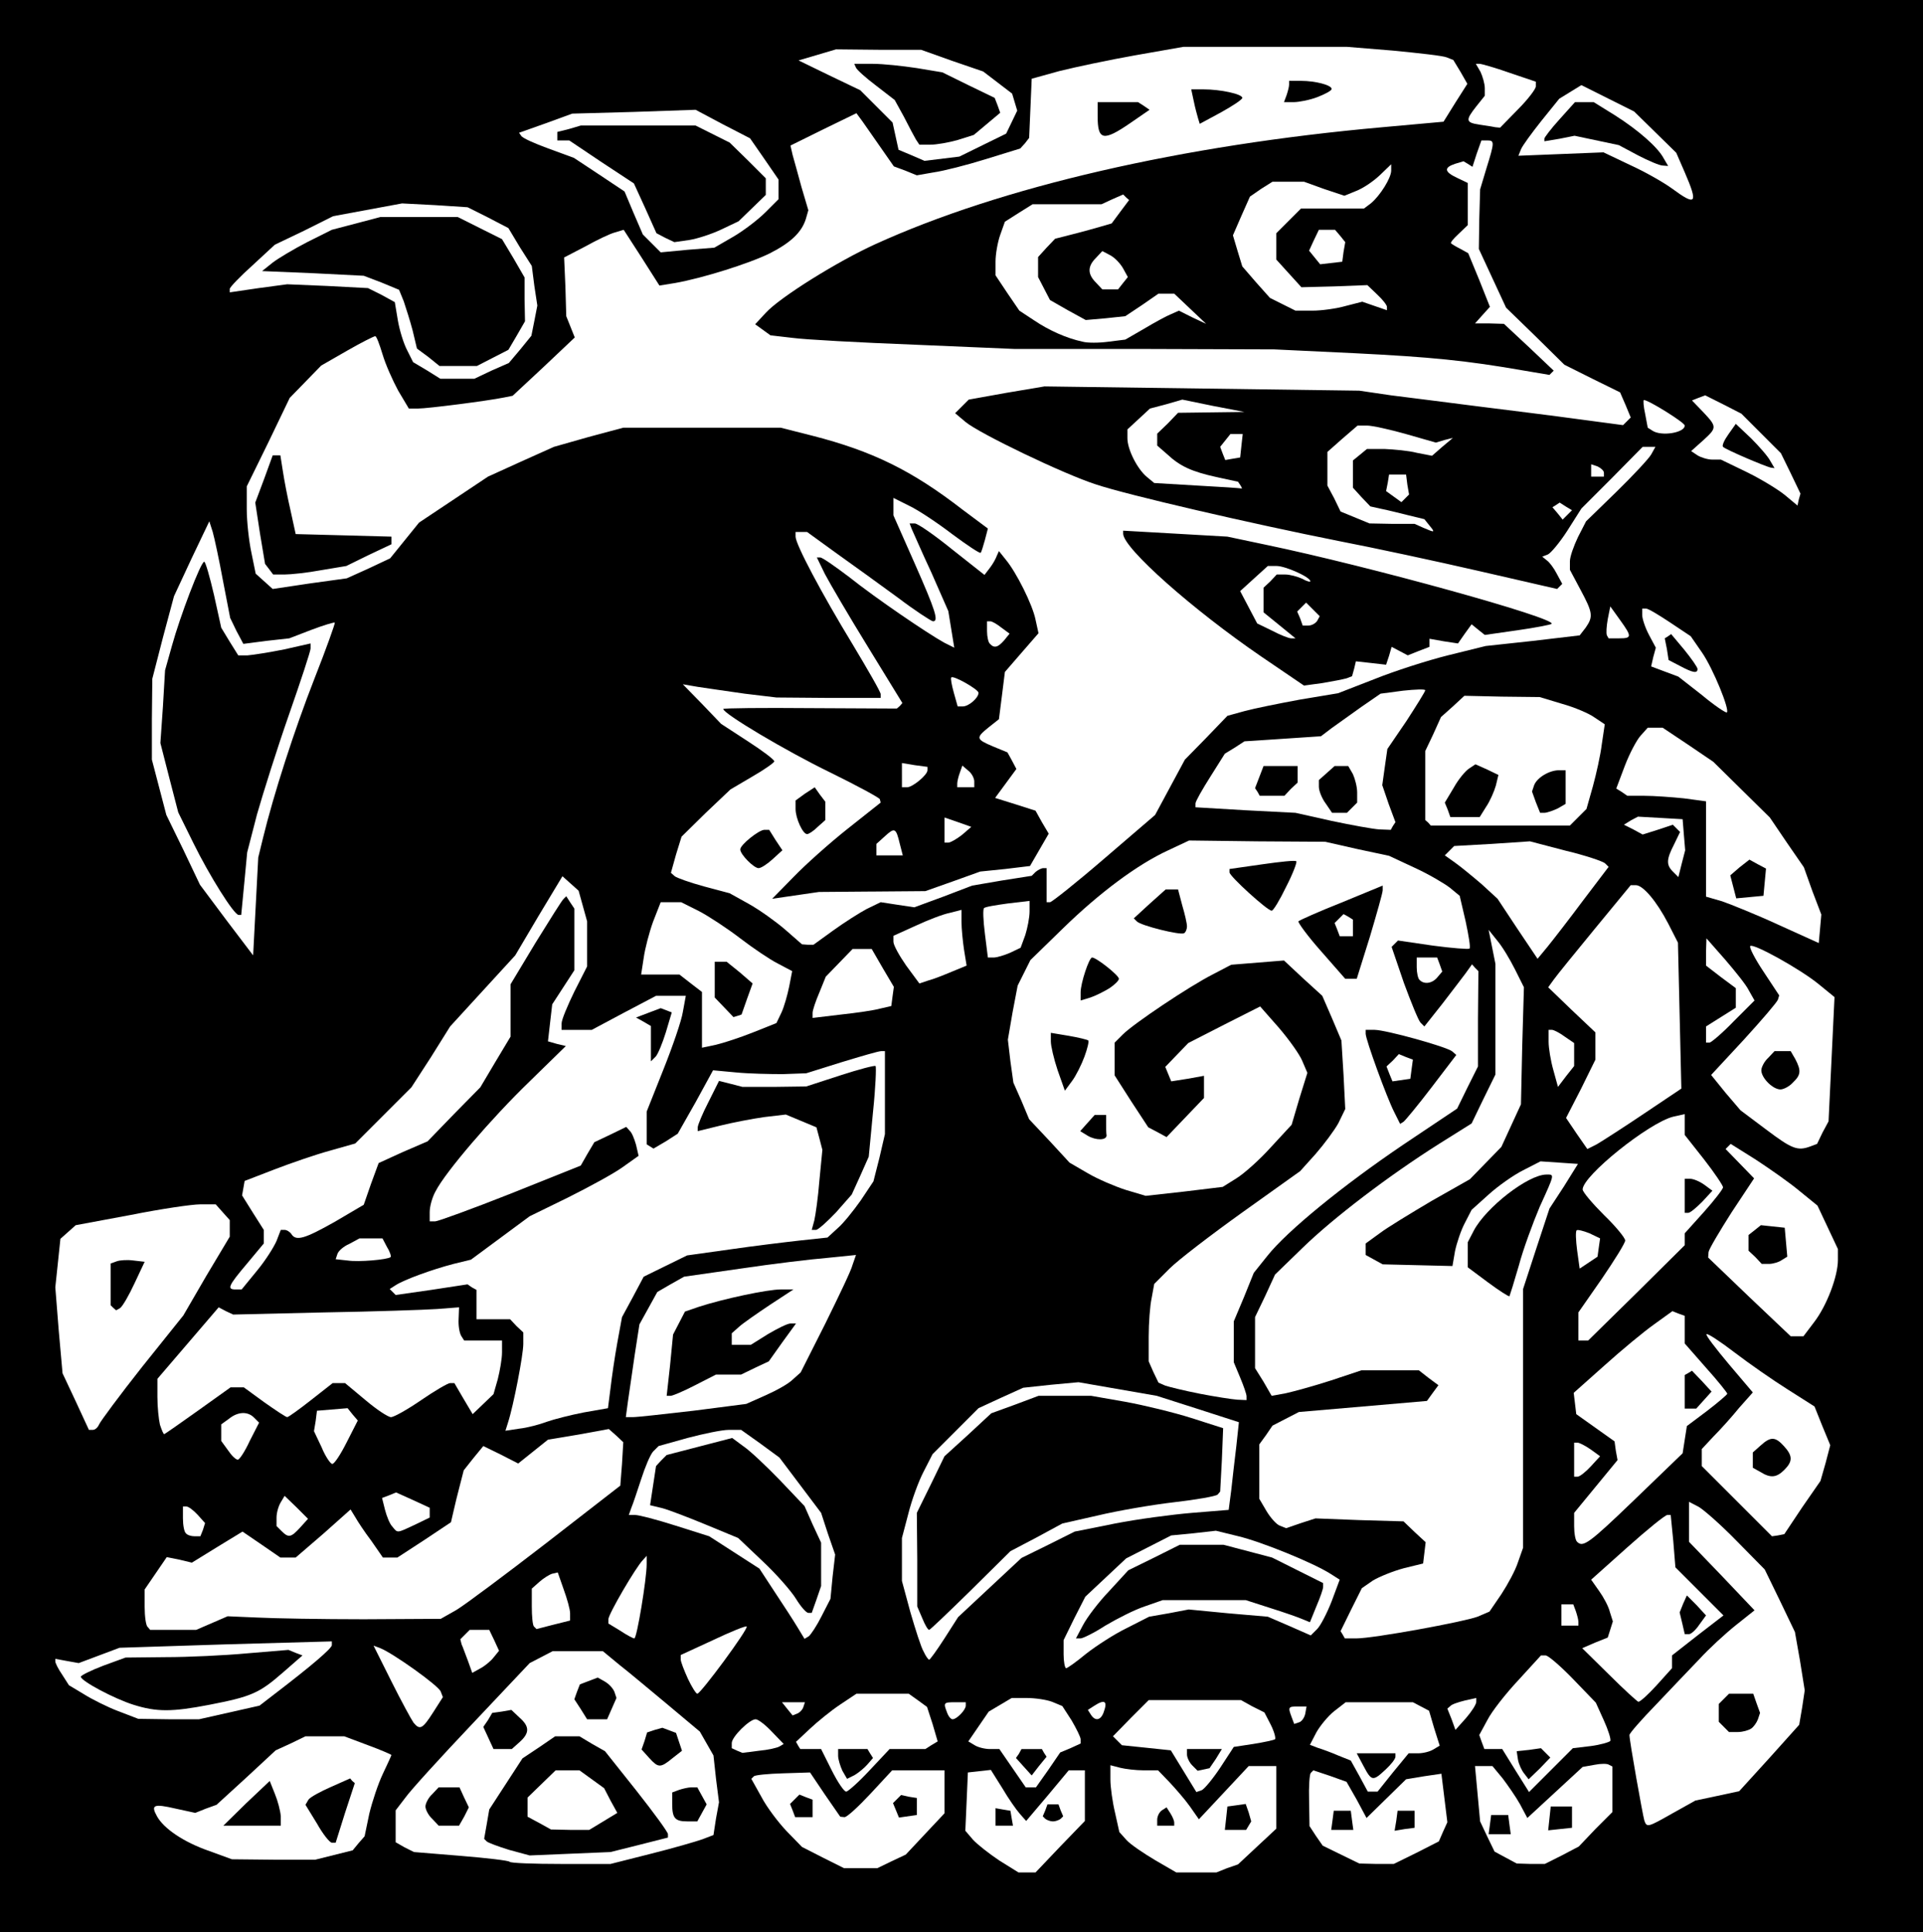 <svg class="img-fluid" id="outputsvg" xmlns="http://www.w3.org/2000/svg" style="transform: matrix(1, 0, 0, 1, 0, 0); transform-origin: 50% 50%; cursor: move; transition: transform 200ms ease-in-out 0s;" width="452" height="454" viewBox="0 0 4520 4540"><rect x="0" y="0" width="4520" height="4540" fill="#808080" stroke="none"/><g id="l2ZVYIas9ofoeeoEIzv7ayM" fill="rgb(0,0,0)" style="transform: none;"><g><path id="ppsqbCvAs" d="M0 2270 l0 -2270 2260 0 2260 0 0 2270 0 2270 -2260 0 -2260 0 0 -2270z m2882 2076 l22 -16 -27 0 -27 0 0 -15 0 -15 -30 0 -30 0 0 9 0 10 -37 3 -38 3 40 23 40 22 32 -4 33 -5 22 -15z m-788 -19 l31 -22 -22 -3 -22 -3 -6 -20 -7 -21 -21 21 -22 20 -60 3 -60 3 55 28 55 28 24 -6 c14 -4 39 -16 55 -28z m347 7 l24 -27 -40 6 c-22 4 -49 7 -60 7 l-20 0 30 20 c38 25 37 25 66 -6z m824 6 l20 -9 -17 0 -18 -1 0 -15 0 -15 -19 0 -19 0 -5 20 -5 19 12 5 c16 7 28 6 51 -4z m355 0 l15 -10 -12 0 -13 0 0 -15 0 -15 -15 0 -15 0 0 18 c0 31 14 39 40 22z m-2908 -30 l-17 -30 -3 20 -3 20 -82 1 -82 1 25 8 25 8 77 1 77 1 -17 -30z m381 13 c-13 -2 -33 -2 -45 0 l-23 4 45 0 45 0 -22 -4z m-593 -23 l0 -10 -22 0 -23 0 15 10 c19 13 30 13 30 0z m2206 -77 l16 -11 -21 -11 c-11 -6 -29 -11 -39 -11 l-20 0 10 42 c5 23 14 49 21 57 l12 14 3 -34 3 -34 15 -12z m-394 21 l4 -35 -8 -5 -8 -5 0 40 c0 51 6 53 12 5z m-933 12 l23 -13 -33 -26 -34 -26 -28 26 -27 27 22 13 c29 16 47 16 77 -1z m2381 -54 l0 -25 -19 17 -19 17 5 20 5 19 14 -11 14 -11 0 -26z m-793 -9 l-6 -5 -10 7 -11 6 13 14 12 13 3 -15 c2 -8 1 -17 -1 -20z m962 22 c16 -8 51 -19 77 -25 l49 -11 33 -32 c17 -17 32 -35 32 -39 l0 -8 -43 0 -43 0 -12 -12 -12 -12 0 -51 0 -51 12 -12 12 -12 58 0 58 0 10 26 c6 14 10 37 10 51 l0 25 14 -11 14 -12 5 -27 5 -27 -9 -53 c-6 -29 -19 -72 -29 -95 l-19 -42 0 17 -1 17 -70 56 -71 56 -24 39 -24 38 -46 39 -47 38 7 50 c7 59 15 95 22 95 2 0 17 -7 32 -15z m-3184 -46 c17 -7 53 -15 80 -18 l50 -6 -52 -19 -53 -18 -27 7 c-16 3 -38 14 -51 23 l-23 18 7 28 6 27 17 -15 c9 -8 30 -20 46 -27z m408 1 l18 -30 -20 0 -20 0 -8 -15 -9 -15 -29 30 -29 30 27 0 28 0 5 15 c9 22 18 19 37 -15z m497 -7 c0 -5 -4 -13 -8 -20 l-8 -12 -12 19 -12 20 20 0 20 0 0 -7z m-145 -126 l16 -13 -20 -18 -21 -19 0 16 c0 9 -5 28 -12 42 l-11 25 -15 0 -14 0 23 19 24 19 6 -29 7 -30 17 -12z m1830 43 l6 -9 -21 -21 -20 -20 -54 0 -53 0 -27 21 -26 21 5 9 6 9 89 0 89 0 6 -10z m-1180 -10 l6 -10 -25 -25 -25 -25 -34 0 -34 0 -46 31 c-26 17 -47 33 -47 35 0 2 45 4 99 4 l100 0 6 -10z m325 -10 l-11 -21 -27 -10 -27 -11 -32 17 -32 18 -5 13 -5 14 75 0 75 0 -11 -20z m458 6 l6 -6 -20 -15 -19 -14 -43 -7 -43 -6 -45 5 -45 5 -19 17 -20 18 7 10 6 10 114 -6 c63 -3 117 -8 121 -11z m775 5 l29 -6 -23 -30 c-12 -16 -36 -45 -53 -62 l-30 -33 -29 28 c-16 15 -42 46 -58 70 l-30 42 83 -1 c46 -1 96 -4 111 -8z m-2390 -55 l-5 -35 6 -26 7 -26 22 -9 22 -9 -23 0 -23 -1 -27 14 c-15 8 -37 25 -50 38 l-22 25 20 18 20 18 0 14 0 13 29 0 30 0 -6 -34z m2577 -138 l19 -39 2 -52 c1 -29 -1 -59 -5 -67 -3 -8 -9 -31 -13 -52 l-8 -36 -48 42 -48 42 10 27 11 28 0 44 0 44 -14 13 -14 13 32 27 31 26 13 -11 c7 -6 22 -28 32 -49z m-457 -109 l28 -12 28 -41 c15 -23 33 -56 39 -75 l12 -34 0 -263 0 -264 -16 0 -16 0 -47 -34 -46 -33 -102 -6 -103 -6 -20 -11 -20 -11 0 -43 0 -44 33 -24 c17 -13 70 -46 117 -72 l85 -48 38 -37 c21 -20 43 -45 49 -56 l11 -20 -30 30 c-16 17 -58 48 -94 69 -95 58 -236 167 -303 233 l-59 58 -23 50 -24 50 0 28 0 28 15 30 16 29 27 -6 c15 -4 50 -15 77 -25 l50 -19 98 0 98 0 24 16 25 16 0 32 0 32 -13 18 -13 18 -150 13 -151 13 -31 16 -31 16 -15 22 -16 22 0 34 0 34 16 26 15 27 154 0 153 0 27 25 26 24 -3 55 -3 55 -45 11 c-58 15 -90 36 -112 73 l-17 29 107 -19 c59 -10 120 -23 135 -29z m-2975 14 l37 -17 100 4 c55 2 168 4 251 4 l151 0 37 -22 c20 -12 115 -82 211 -157 l175 -136 0 -24 0 -24 -10 -6 -10 -6 -45 7 -45 6 -36 29 -37 29 -29 0 -29 0 -20 -11 -21 -11 -14 19 c-13 17 -23 48 -38 114 l-6 26 -63 42 -63 41 -47 0 -47 0 -28 -39 -28 -38 -44 38 -45 39 -48 0 -49 0 -29 -21 -29 -20 -43 25 -44 26 -36 0 -35 0 -22 35 -22 36 6 14 5 15 26 0 26 0 37 -17z m3752 -287 c0 -1 -25 -1 -55 -1 l-54 0 31 32 31 32 24 -31 c12 -18 23 -32 23 -32z m-289 -206 c1 -101 -1 -143 -7 -149 -4 -4 -65 44 -138 111 l-49 44 44 30 44 30 3 53 3 53 -18 21 c-10 12 12 -6 49 -38 l67 -60 2 -95z m176 78 l16 -18 42 0 42 0 16 18 15 17 4 35 4 35 8 -28 8 -27 -13 -31 -12 -31 -41 -30 -40 -29 -7 18 c-4 10 -30 43 -58 73 l-50 55 22 23 22 24 3 -44 3 -43 16 -17z m-3550 -138 l44 0 36 25 36 24 41 -29 40 -30 44 0 44 0 35 30 c18 17 38 30 44 30 6 0 30 -13 54 -30 l44 -30 41 0 41 0 5 15 c4 8 10 15 15 15 l8 0 9 -32 8 -33 -45 -5 -45 -5 -10 -32 -9 -33 -116 0 c-64 0 -179 3 -256 7 l-140 7 -62 72 -63 73 0 20 0 20 57 -39 56 -40 44 0z m785 60 l57 -11 6 -47 c3 -26 10 -74 16 -107 l11 -60 26 -48 25 -47 51 -25 51 -25 115 -15 c63 -9 129 -18 146 -21 l31 -4 12 -70 c6 -38 11 -78 11 -89 l0 -21 -20 -20 -20 -20 -37 0 c-21 0 -72 7 -113 16 l-75 16 -36 19 c-20 11 -44 19 -52 19 l-15 0 -4 9 c-6 18 -73 61 -163 105 l-90 44 -67 48 -67 49 4 13 c3 8 5 27 5 43 l0 29 39 0 40 0 17 17 17 17 -6 86 c-3 47 -9 93 -13 103 l-7 18 24 -5 c13 -3 50 -10 81 -16z m198 -47 c0 -27 3 -66 7 -88 l6 -40 -8 7 c-8 7 -34 121 -35 151 l0 17 15 0 15 0 0 -47z m-1227 -71 l86 -109 52 -87 52 -87 -15 -15 -14 -14 -134 24 -133 25 -20 20 -20 20 1 110 2 110 21 55 c11 31 24 56 28 56 4 0 46 -49 94 -108z m2559 -5 l-3 -83 21 -56 21 -56 33 -44 34 -44 83 -70 c46 -39 109 -88 139 -110 l55 -39 -32 -80 -33 -80 0 68 0 68 -16 30 c-8 17 -32 48 -52 71 l-36 40 -136 97 c-74 53 -151 112 -171 132 l-36 36 -6 33 c-10 48 -8 86 4 114 l12 25 26 10 c14 6 40 12 56 14 17 2 32 5 35 6 3 0 4 -36 2 -82z m-922 -169 l0 -8 -33 0 -33 0 4 40 4 40 -13 1 -14 0 20 8 20 8 22 -41 c12 -22 22 -44 23 -48z m2295 66 c9 -14 22 -43 30 -64 l13 -38 -22 -49 -23 -49 -44 -36 -43 -36 -16 26 -17 27 51 5 51 5 3 64 3 64 -13 8 -13 9 -40 0 -39 0 44 45 c24 25 47 45 51 45 4 0 14 -12 24 -26z m-315 -246 l0 -78 15 0 14 0 -17 -32 c-9 -18 -18 -35 -19 -36 -3 -7 -87 55 -121 89 l-33 32 41 42 40 41 0 40 0 40 -16 24 -17 25 57 -55 56 -54 0 -78z m-3155 12 l53 -30 6 -24 c3 -13 9 -31 12 -40 l6 -15 -73 21 c-86 24 -159 54 -159 65 0 5 7 19 16 31 l15 22 36 0 36 0 52 -30z m560 -123 c1 -1 8 -14 17 -28 l17 -26 34 -17 35 -16 24 0 23 0 11 -44 10 -45 -5 -48 -6 -48 -25 2 c-14 2 -44 5 -67 9 l-43 6 0 18 0 18 -86 83 c-73 71 -183 196 -207 235 l-7 12 137 -54 c75 -30 137 -55 138 -57z m1539 34 l35 -22 49 -54 49 -53 13 -46 13 -46 -16 -22 c-9 -13 -27 -36 -41 -53 l-25 -30 -66 35 c-37 19 -69 38 -72 42 l-4 8 25 0 26 0 0 55 0 55 -43 45 -44 45 -37 0 -38 0 -28 -29 -29 -28 -3 31 -3 31 -35 6 -35 5 55 28 55 27 82 -4 82 -5 35 -21z m-1841 -149 l66 -67 35 -59 36 -60 0 -25 0 -25 -31 30 c-17 16 -55 65 -84 109 -29 44 -74 103 -99 132 l-47 52 28 -10 29 -10 67 -67z m1495 16 l15 -18 34 0 34 0 -11 -19 c-5 -11 -10 -32 -10 -48 l-1 -28 -23 45 -22 45 -36 3 -36 3 -16 -47 -16 -48 0 -48 0 -48 48 0 c26 0 62 4 80 9 l32 10 0 -9 c0 -10 160 -120 220 -150 l45 -24 88 -4 88 -5 -10 -10 c-6 -6 -11 -19 -11 -29 l0 -18 -34 0 -33 0 -47 -41 -46 -41 0 -38 0 -39 23 -4 c12 -2 2 -2 -22 0 l-44 5 -51 23 -51 23 42 1 42 1 11 41 11 40 -3 42 -3 42 -45 -1 c-25 0 -64 -6 -87 -13 l-43 -12 0 -36 0 -36 18 -21 17 -20 -25 20 c-68 51 -146 124 -181 168 l-39 48 -11 42 -11 41 0 50 0 50 20 45 c10 25 32 61 48 79 l29 35 4 -20 c1 -10 10 -27 19 -36z m1725 25 l14 -28 7 -117 6 -116 -33 -28 -32 -27 -3 34 -3 34 -27 28 -26 27 42 0 41 0 11 19 10 20 0 40 0 40 -17 16 -16 17 -48 -4 c-26 -1 -47 -2 -46 -1 17 16 94 73 99 73 4 0 14 -12 21 -27z m-335 -247 l-4 -141 -30 -55 -29 -55 -8 2 c-4 2 -40 42 -80 89 l-72 87 43 42 42 42 0 62 0 62 -25 49 -25 49 6 15 6 15 90 -60 90 -61 -4 -142z m194 148 l-4 -36 -16 16 -16 15 19 21 c10 11 19 20 20 20 0 0 -1 -16 -3 -36z m-664 -144 l2 -35 -25 30 c-14 17 -25 34 -25 38 l0 8 23 -3 22 -3 3 -35z m-182 -65 l-21 -64 -14 34 -14 35 -34 0 -35 0 7 18 c4 9 9 24 12 32 l4 15 58 -3 58 -4 -21 -63z m-1451 3 l7 -28 -11 0 -11 0 0 19 c0 11 -3 28 -6 38 l-7 18 11 -10 c6 -5 14 -22 17 -37z m243 8 c2 -3 -4 -18 -14 -35 l-18 -31 -24 23 c-13 12 -28 31 -34 41 l-10 19 48 -7 c26 -3 49 -8 52 -10z m-408 -86 l0 -20 26 0 27 0 -24 -19 c-24 -18 -83 -51 -93 -51 -7 0 -36 69 -36 86 l0 13 43 4 c23 2 45 4 50 5 l7 2 0 -20z m558 4 l22 -6 0 -29 0 -29 -10 0 c-6 0 -24 7 -41 15 l-29 16 10 19 c12 22 14 23 48 14z m166 -70 c9 -22 8 -24 -9 -24 l-15 0 0 20 0 20 9 0 c5 0 12 -7 15 -16z m1036 -14 l0 -21 -24 -24 c-13 -13 -42 -33 -65 -44 l-41 -21 0 37 c0 21 -3 48 -6 60 l-6 22 43 4 c24 2 56 4 72 5 l27 2 0 -20z m265 -60 l45 -59 -9 -5 c-5 -3 -37 -12 -72 -21 l-64 -15 -42 0 -43 0 0 6 c0 3 20 29 45 56 25 28 53 63 62 79 l17 28 8 -5 c4 -3 28 -31 53 -64z m-1738 40 l26 -20 -14 0 c-8 0 -31 3 -52 6 l-37 7 17 13 c24 18 31 17 60 -6z m2288 -40 c-8 -23 -21 -51 -30 -63 l-15 -21 0 51 0 52 18 10 c9 6 22 11 29 11 l12 0 -14 -40z m-1025 -50 l45 -18 -60 -12 c-33 -6 -70 -14 -82 -17 l-23 -5 0 26 0 27 -15 29 -15 30 52 -21 c29 -12 73 -29 98 -39z m-1473 -8 l-17 -19 0 -37 0 -38 23 -19 22 -18 43 -1 42 0 0 -34 0 -35 21 -14 20 -15 -13 -4 -13 -5 -10 9 c-5 4 -44 32 -85 61 l-74 52 -33 43 c-18 24 -33 47 -33 51 l0 7 58 16 c31 8 59 16 61 17 2 0 -3 -7 -12 -17z m885 -106 l78 -67 31 -60 32 -60 40 -45 39 -45 27 -13 c14 -8 52 -19 83 -26 l57 -13 -83 -57 c-104 -71 -246 -190 -280 -235 l-26 -34 0 -35 0 -36 58 -1 57 -1 -88 -23 c-128 -34 -312 -113 -389 -167 l-28 -19 0 -38 0 -39 14 -12 15 -12 88 -15 88 -15 400 5 400 5 80 11 c44 6 121 16 170 22 50 5 137 17 194 25 57 8 106 13 108 10 3 -3 -12 -13 -33 -22 l-39 -17 -70 -8 c-38 -4 -106 -12 -150 -19 -44 -6 -118 -15 -165 -21 l-85 -9 -595 -10 -595 -10 -128 -10 -128 -10 -19 -10 -20 -11 0 -38 0 -39 33 -29 c19 -16 68 -51 109 -76 l75 -47 90 -39 c108 -47 331 -120 467 -152 l99 -24 -34 -5 -34 -5 -3 -67 -3 -68 75 0 c41 0 81 3 90 6 l16 6 0 34 0 34 -40 26 c-22 15 -39 28 -38 29 2 2 32 -3 68 -10 l65 -12 -3 -12 c-1 -7 -5 -39 -9 -72 l-6 -59 60 0 c33 0 75 3 92 6 l31 7 0 36 0 37 -37 22 -38 22 25 -5 c44 -8 171 -23 318 -36 l144 -13 19 -27 19 -27 -6 -15 c-8 -23 -28 -27 -149 -38 l-110 -9 -162 0 -161 0 -114 20 c-62 11 -142 28 -178 37 l-65 18 -3 70 -3 69 -10 13 -11 12 -86 27 -87 27 -65 4 -65 5 -27 -11 -27 -10 -30 -41 c-16 -23 -32 -47 -34 -53 l-4 -12 -47 23 -48 23 9 42 c4 23 8 67 8 98 l0 57 -20 22 c-26 29 -94 63 -179 89 l-68 21 -68 6 -68 7 -37 -57 c-21 -31 -40 -56 -42 -56 -2 0 -22 9 -43 20 l-40 20 0 35 c0 19 5 54 12 78 l11 43 -6 25 -7 26 -71 63 -72 64 -56 8 c-31 4 -97 10 -147 14 l-92 7 -25 -44 c-14 -24 -29 -56 -32 -71 l-7 -28 -9 0 c-16 0 -61 31 -102 69 l-39 36 -18 35 -18 36 8 39 c5 22 15 67 22 100 l13 60 96 3 97 3 73 -56 74 -56 100 -49 100 -49 85 -23 85 -23 215 0 215 0 75 19 c140 36 233 82 353 173 l57 44 0 30 0 29 16 0 17 0 14 18 c7 9 25 39 39 66 l26 50 5 56 6 57 -39 42 -38 42 -11 61 -11 61 24 24 24 25 -5 44 -5 44 15 0 14 0 24 25 25 24 0 72 0 72 23 -19 c12 -11 57 -50 99 -88z m1512 46 l35 4 -7 -11 c-14 -24 -96 -115 -104 -115 l-8 0 0 75 0 75 25 -16 25 -16 34 4z m-2135 -96 l12 -14 -16 -6 -15 -5 0 19 c0 24 4 25 19 6z m1583 -30 l-4 -44 21 -21 21 -21 49 0 50 0 3 23 4 22 9 -49 8 -49 -19 -14 c-11 -8 -42 -20 -69 -29 l-51 -14 -62 -2 -62 -2 -26 25 -27 24 -18 40 c-10 22 -19 47 -18 55 l0 15 20 -27 21 -28 47 0 47 0 19 14 18 13 -6 57 -6 56 17 0 17 0 -3 -44z m-652 -20 c0 -13 3 -33 6 -43 l6 -18 -31 35 c-17 19 -31 38 -31 42 l0 8 25 0 25 0 0 -24z m1066 -30 c-21 -18 -52 -41 -67 -50 l-29 -17 -20 33 c-11 18 -20 38 -20 45 l0 12 63 4 c34 2 73 4 87 5 l25 1 -39 -33z m-726 -131 l12 -15 -8 0 c-5 0 -36 21 -68 45 l-59 45 -33 0 -33 0 6 16 6 15 10 -10 11 -11 48 0 49 0 6 17 6 16 17 -51 c9 -28 23 -58 30 -67z m434 -258 l-6 -17 -32 1 -31 1 28 10 27 10 0 16 0 16 10 -10 11 -11 -7 -16z m-1269 -869 l10 -17 35 -15 35 -15 -24 -1 -24 0 -32 20 -33 21 -11 30 -11 31 18 31 17 32 5 -50 5 -50 10 -17z m578 -74 l28 -24 -9 0 c-5 0 -21 9 -34 20 l-25 19 -13 31 -13 31 14 27 13 27 6 -54 6 -53 27 -24z m536 -258 l12 -14 -16 -6 -15 -5 0 19 c0 24 4 25 19 6z"></path><path id="plm2aCtjV" d="M234 3097 c-3 -8 -4 -47 -2 -88 l3 -74 68 -3 67 -3 0 34 0 33 -27 55 -28 54 -38 3 -37 3 -6 -14z"></path><path id="pqfHtm56K" d="M2510 2333 l0 -50 11 -32 11 -31 35 0 35 0 29 21 29 20 0 39 0 38 -27 18 -27 17 -48 5 -48 5 0 -50z"></path><path id="pX7Gum5AB" d="M2990 238 c0 -18 3 -43 6 -55 l6 -23 57 0 c31 0 66 3 79 6 l22 6 0 37 0 37 -33 12 -33 12 -52 0 -52 0 0 -32z"></path></g></g><g id="l2747Vwyf0iGBBtAOVK3mvX" fill="rgb(255,255,255)" style="transform: none;"><g><path id="p1308rLzOQ" d="M2349 4372 c-24 -16 -52 -38 -62 -49 l-18 -21 3 -68 3 -69 27 -3 27 -3 27 43 c14 24 33 51 41 60 l15 17 50 -59 50 -60 19 0 19 0 0 59 0 60 -58 60 -58 61 -20 0 -20 0 -45 -28z m29 -99 l-3 -18 -18 -3 -17 -3 0 20 0 21 21 0 20 0 -3 -17z m115 1 l6 -6 -6 -14 -5 -14 -13 0 -13 0 -5 14 -6 14 6 6 c4 3 12 6 18 6 6 0 14 -3 18 -6z"></path><path id="p1HvJPfqWv" d="M2715 4371 c-27 -16 -58 -37 -67 -47 l-17 -19 -10 -45 c-6 -25 -11 -60 -11 -79 l0 -33 23 6 c12 3 37 6 55 6 l34 0 27 28 c14 15 36 40 48 57 l21 30 59 -63 58 -62 33 0 32 0 0 74 0 73 -45 42 -45 42 -26 9 -25 10 -47 0 -47 0 -50 -29z m220 -81 l6 -10 -6 -21 -7 -20 -21 3 -22 3 -3 28 -3 27 25 0 25 0 6 -10z m-175 -7 c0 -5 -4 -14 -9 -22 l-9 -14 -11 7 c-6 4 -11 14 -11 22 l0 14 20 0 20 0 0 -7z"></path><path id="pCXKIVr4s" d="M1934 4365 l-49 -25 -36 -37 c-20 -21 -47 -57 -59 -80 l-24 -43 6 -6 c3 -3 34 -6 69 -7 l63 -2 35 52 36 52 10 1 c6 0 33 -25 61 -55 l51 -55 62 0 61 0 0 50 0 51 -46 49 -45 48 -34 16 -33 16 -39 0 -39 0 -50 -25z m-24 -115 l0 -21 -16 -6 -15 -6 -11 11 -11 11 6 15 6 16 21 0 20 0 0 -20z m245 -5 l0 -20 -19 -3 -18 -4 -9 9 -10 10 7 17 7 17 21 -3 21 -3 0 -20z"></path><path id="p51OIRFTs" d="M1198 4375 c-2 -3 -54 -9 -115 -14 l-110 -9 -22 -11 -21 -12 0 -37 0 -38 23 -30 c12 -17 83 -95 157 -173 l135 -143 27 -14 27 -14 59 0 59 0 40 33 c22 17 73 60 114 94 l74 62 16 28 16 28 6 55 7 55 -7 38 -6 39 -26 10 c-14 5 -69 21 -121 34 l-95 24 -116 0 c-64 0 -118 -2 -121 -5z m305 -40 l67 -17 0 -8 c0 -5 -33 -50 -74 -102 l-74 -93 -30 -17 -30 -18 -29 0 -28 0 -38 26 -39 26 -39 60 -39 60 -6 35 -6 34 6 6 c3 3 27 12 53 20 l48 13 95 -4 95 -4 68 -17z m-412 -66 l11 -22 -11 -23 -11 -24 -24 0 -25 0 -15 16 c-9 8 -16 22 -16 29 0 7 7 21 16 29 l15 16 24 0 24 0 12 -21z m559 -9 l11 -20 -11 -20 -11 -20 -14 0 c-7 0 -20 3 -29 6 l-16 6 0 27 c0 34 7 41 36 41 l23 0 11 -20z m-70 -128 l23 -18 -7 -21 -7 -21 -16 -6 -16 -6 -18 5 -18 6 -6 20 -7 20 18 20 c21 23 26 24 54 1z m-358 -39 c23 -21 23 -36 -1 -57 l-19 -18 -23 4 -22 3 -10 17 -11 16 12 26 12 26 21 0 22 0 19 -17z m216 -78 l11 -25 -5 -15 c-4 -9 -14 -19 -23 -24 l-16 -9 -21 8 -21 8 -7 18 -6 17 15 23 15 24 24 0 23 0 11 -25z"></path><path id="pPkVb6KQ4" d="M1268 4284 l-28 -15 0 -22 0 -23 33 -32 33 -32 28 0 28 0 29 21 29 21 15 29 16 29 -33 20 -33 20 -45 0 -45 -1 -27 -15z"></path><path id="p2ZnMygIZ" d="M3152 4358 l-43 -21 -16 -23 -15 -23 -1 -60 c-1 -33 1 -62 4 -65 l6 -6 39 13 39 14 24 42 23 43 47 -46 46 -45 42 -7 41 -6 7 57 7 57 -10 22 -10 23 -53 27 -53 26 -40 0 -41 -1 -43 -21z m26 -80 l-3 -23 -20 0 -20 0 -3 23 -3 22 26 0 26 0 -3 -22z m147 -3 l0 -20 -20 0 -20 0 -3 23 -4 24 24 -4 23 -3 0 -20z"></path><path id="pMs0xIlA" d="M3539 4365 l-26 -14 -17 -35 -17 -36 -6 -65 -6 -65 21 0 20 0 24 29 c12 16 31 43 41 61 l17 32 65 -60 65 -60 28 -5 c15 -3 30 -3 34 0 l8 4 0 53 0 54 -40 40 -39 41 -40 21 -40 20 -33 0 -33 -1 -26 -14z m9 -77 l-3 -23 -20 0 -20 0 -3 23 -3 22 26 0 26 0 -3 -22z m147 -18 l0 -25 -25 0 -25 0 -3 28 -3 28 28 -3 28 -3 0 -25z"></path><path id="pikG4FBsU" d="M493 4350 c-61 -21 -108 -53 -124 -82 -15 -27 -8 -30 44 -18 l46 10 25 -10 25 -9 70 -64 69 -64 35 -16 35 -17 46 0 45 0 56 21 c30 11 55 22 55 23 0 1 -9 21 -20 44 -11 23 -25 65 -32 94 l-11 53 -14 16 -14 17 -44 11 -44 11 -98 0 -98 -1 -52 -19z m318 -90 l23 -70 -6 -5 -5 -6 -45 20 c-25 11 -49 24 -53 30 l-7 12 27 44 c14 25 30 45 35 45 l9 0 22 -70z m-151 8 c-1 -13 -7 -36 -14 -53 l-12 -30 -55 52 -54 53 68 0 67 0 0 -22z"></path><path id="pHCrP42Th" d="M3865 4278 c-4 -14 -35 -187 -35 -201 0 -4 28 -36 63 -72 34 -36 80 -84 102 -107 22 -24 60 -59 85 -79 l44 -35 -77 -81 -77 -80 0 -47 0 -47 23 12 c12 7 52 42 89 80 l66 67 36 74 35 73 12 68 11 69 -6 40 -7 41 -70 78 -71 78 -51 11 -52 11 -52 29 c-60 34 -62 35 -68 18z m251 -216 c6 -4 13 -14 16 -22 l5 -15 -8 -22 -8 -23 -29 0 -28 0 -12 12 -12 12 0 21 0 21 12 12 12 12 21 0 c11 0 25 -4 31 -8z"></path><path id="p10h4eQIMf" d="M1955 4160 l-25 -50 -25 0 -24 0 -5 -8 -5 -9 32 -30 c18 -17 50 -43 71 -57 l39 -26 61 0 62 0 21 15 22 16 13 40 12 41 -15 9 -14 9 -42 0 -42 0 -47 50 c-26 28 -51 50 -55 50 -5 0 -20 -22 -34 -50z m84 -14 l13 -15 -7 -11 -6 -10 -35 0 -34 0 0 16 c0 8 5 24 10 35 l11 19 18 -9 c10 -6 23 -17 30 -25z"></path><path id="pBjA59Aev" d="M2782 4162 l-30 -49 -57 -6 -58 -6 -11 -11 -10 -10 42 -43 42 -42 109 0 108 0 27 15 28 14 15 29 c8 16 12 31 10 34 -3 2 -26 7 -51 11 l-46 7 -32 49 c-18 27 -38 51 -44 53 l-12 4 -30 -49z m76 -29 l14 -23 -41 0 -41 0 0 13 c0 7 6 19 12 25 l13 13 14 -3 14 -3 15 -22z"></path><path id="pVBOA1mzz" d="M3195 4173 l-20 -36 -30 -12 c-16 -7 -38 -15 -48 -18 l-18 -7 15 -29 c9 -16 28 -39 42 -50 l27 -21 79 0 79 0 19 10 19 10 12 41 13 41 -15 9 c-8 5 -24 9 -36 9 l-22 0 -37 45 -36 45 -12 0 -11 0 -20 -37z m62 -15 c13 -12 23 -25 23 -30 l0 -8 -45 0 -46 0 16 30 c19 36 22 36 52 8z"></path><path id="pueXDH9Sv" d="M3562 4160 l-31 -50 -21 0 -21 0 -6 -16 -6 -17 19 -35 c10 -20 43 -62 73 -94 l53 -58 11 0 c6 0 35 25 65 56 l53 55 19 42 c10 22 17 44 15 48 -3 3 -23 9 -46 12 l-42 5 -52 52 -51 51 -32 -51z m71 -41 l-11 -11 -28 4 -29 3 3 20 c2 11 9 26 15 33 l10 13 26 -25 25 -26 -11 -11z"></path><path id="ppaZvoD4P" d="M2380 4155 l-31 -45 -22 0 c-12 0 -28 -4 -36 -9 l-15 -9 24 -35 24 -35 27 -16 27 -16 35 0 c20 0 47 4 60 9 l24 10 22 34 c11 19 21 39 21 44 l0 10 -24 11 -24 10 -28 41 -29 41 -12 0 -12 0 -31 -45z m74 -36 l-5 -9 -24 0 -24 0 -6 11 -7 10 18 20 19 21 17 -22 18 -22 -6 -9z"></path><path id="pjoidAZb3" d="M1733 4114 l-13 -6 0 -12 c0 -15 42 -56 56 -56 6 0 23 13 38 29 l28 29 -10 6 c-5 3 -26 8 -48 10 l-39 5 -12 -5z"></path><path id="p10dszeifX" d="M972 4048 c-5 -7 -29 -51 -52 -97 l-42 -84 16 6 c30 12 137 88 142 102 l5 13 -23 36 c-25 39 -31 42 -46 24z"></path><path id="piN7FWsh1" d="M3412 4040 l-10 -25 7 -6 c3 -4 18 -9 34 -13 l27 -6 0 9 c0 6 -11 23 -24 38 l-25 28 -9 -25z"></path><path id="p18p9Lm7Qm" d="M3036 4035 c-9 -24 -8 -25 15 -25 l20 0 -3 17 c-2 9 -8 18 -14 20 l-12 4 -6 -16z"></path><path id="p11GNLSpvU" d="M278 4021 c-26 -10 -62 -28 -81 -40 l-35 -21 -16 -25 c-9 -13 -16 -27 -16 -31 l0 -6 27 5 28 5 48 -18 48 -18 249 -8 250 -7 0 9 c-1 8 -46 47 -135 115 l-35 27 -71 16 -71 16 -72 0 -71 -1 -47 -18z m214 -15 c98 -19 117 -27 172 -75 l47 -41 -16 -6 -17 -7 -96 8 c-54 5 -140 9 -192 9 l-95 1 -52 19 c-29 11 -53 23 -53 26 0 10 79 52 124 66 54 17 90 17 178 0z"></path><path id="p17mw8NGxz" d="M2226 4024 c-9 -23 -8 -24 19 -24 l25 0 0 8 c0 10 -21 32 -31 32 -4 0 -10 -7 -13 -16z"></path><path id="pM0PnqrXX" d="M2564 4029 l-7 -11 14 -9 c26 -17 33 -12 23 15 -7 19 -20 21 -30 5z"></path><path id="pkn6C26KA" d="M1850 4015 l-12 -15 27 0 27 0 -4 12 c-2 6 -9 13 -15 15 l-10 4 -13 -16z"></path><path id="p177eZwyo2" d="M3782 3935 l-63 -62 30 -13 30 -12 6 -19 6 -19 -7 -22 c-3 -13 -15 -35 -25 -49 l-19 -27 85 -76 c47 -42 89 -76 94 -76 l8 0 6 61 5 62 57 57 56 56 -61 47 -60 47 0 15 0 15 -36 40 c-20 22 -39 39 -43 39 -3 -1 -34 -29 -69 -64z m212 -117 l16 -22 -22 -24 -23 -23 -9 20 -8 20 6 25 6 26 10 0 c5 0 16 -10 24 -22z"></path><path id="p6uLpezvf" d="M1617 3945 c-9 -20 -17 -40 -17 -46 l0 -10 76 -35 c42 -20 77 -34 79 -32 5 5 -108 158 -116 158 -3 0 -13 -16 -22 -35z"></path><path id="p16N1AhxPC" d="M1100 3903 c-6 -15 -12 -33 -15 -39 l-3 -12 11 -11 11 -11 23 0 23 0 12 25 11 24 -13 16 c-7 9 -22 21 -32 26 l-18 10 -10 -28z"></path><path id="pO67NGT8z" d="M2500 3887 l0 -33 25 -51 26 -51 48 -45 48 -45 53 -27 53 -27 52 -5 53 -6 53 13 c54 13 175 62 216 88 l22 14 -19 51 c-11 28 -26 57 -34 65 l-15 15 -50 -22 -51 -22 -93 -8 -93 -9 -47 9 -46 8 -53 27 c-29 14 -72 42 -95 60 -23 19 -44 34 -47 34 -3 0 -6 -15 -6 -33z m98 -67 c27 -16 68 -37 92 -45 l43 -15 97 0 98 0 59 19 c32 10 66 22 75 26 l17 7 15 -37 c9 -21 16 -41 16 -46 l0 -9 -60 -30 -60 -30 -57 -15 -57 -15 -52 0 -51 0 -60 30 -61 30 -45 49 c-25 26 -52 62 -61 79 l-17 32 11 0 c5 0 32 -13 58 -30z"></path><path id="pSyByvwHI" d="M2171 3881 c-6 -10 -19 -51 -31 -92 l-20 -74 0 -50 0 -51 15 -57 c8 -32 24 -76 36 -99 l21 -41 54 -54 54 -54 52 -24 53 -24 65 -7 65 -6 92 16 92 16 97 31 96 31 -6 56 c-4 31 -9 78 -12 104 l-6 46 -86 7 c-48 4 -130 15 -181 25 l-95 19 -62 31 -63 31 -74 69 -75 70 -32 50 c-18 28 -34 50 -36 50 -2 0 -8 -8 -13 -19z m110 -143 l94 -93 61 -32 61 -33 84 -19 c46 -11 127 -25 179 -31 52 -6 98 -14 102 -18 l6 -7 4 -74 3 -75 -75 -24 c-41 -13 -111 -30 -155 -38 l-80 -14 -62 0 -62 0 -56 21 -55 20 -55 51 -55 50 -32 66 -33 67 1 110 0 110 12 28 c6 15 13 27 16 27 2 0 46 -42 97 -92z"></path><path id="p1D5YlUNfo" d="M1458 3832 l-28 -17 0 -10 c0 -12 65 -123 81 -139 l9 -10 0 20 c0 34 -23 174 -29 174 -3 0 -18 -8 -33 -18z"></path><path id="pVM50gT8r" d="M1874 3823 c-9 -15 -33 -52 -53 -82 l-36 -55 -59 -38 -59 -38 -79 -25 c-44 -14 -86 -25 -95 -25 l-15 0 6 -17 c4 -9 14 -40 23 -67 9 -28 21 -57 28 -65 l13 -13 68 -19 c38 -10 81 -19 97 -19 l29 0 45 32 45 33 49 65 49 65 16 49 17 49 -6 52 -5 52 -21 41 c-11 22 -25 43 -30 47 l-10 6 -17 -28z m45 -64 l11 -32 0 -51 0 -51 -20 -43 -19 -43 -58 -61 c-32 -33 -70 -69 -85 -79 l-27 -20 -77 20 -77 20 -13 13 -12 13 -7 46 -7 46 29 7 c15 4 62 22 103 39 l75 31 58 55 c32 30 67 70 78 88 11 18 24 33 29 33 l8 0 11 -31z"></path><path id="p1Bcnh6tgS" d="M3156 3841 l-5 -8 25 -51 25 -50 26 -18 c15 -9 47 -22 73 -29 l45 -11 3 -25 3 -25 -26 -24 -26 -25 -104 -3 -103 -4 -34 11 -35 12 -15 -6 c-8 -3 -22 -19 -31 -34 l-17 -29 0 -64 0 -64 16 -22 15 -22 31 -16 31 -16 151 -13 150 -13 13 -18 14 -19 -23 -17 -23 -18 -67 0 -68 0 -72 24 c-40 13 -88 26 -106 30 l-33 6 -19 -33 -20 -32 0 -60 0 -60 24 -50 23 -50 66 -64 c70 -68 199 -167 321 -244 l75 -47 28 -58 28 -57 0 -130 0 -130 -8 -40 -8 -40 20 25 c12 14 30 44 42 68 l21 42 -4 138 -3 137 -23 50 -23 50 -37 38 -37 38 -90 51 c-49 29 -105 63 -122 76 l-33 24 0 14 0 13 20 11 20 11 82 2 82 2 6 -35 c4 -19 14 -49 23 -66 l16 -31 40 -36 c22 -20 59 -46 81 -57 l41 -21 44 3 44 3 -33 53 -34 52 -31 94 -31 95 0 304 0 304 -12 34 c-6 19 -24 52 -39 75 l-28 41 -28 12 c-32 12 -244 51 -285 51 l-27 0 -5 -9z m414 -867 c10 -38 33 -100 49 -138 36 -79 35 -76 16 -76 -43 0 -142 77 -171 132 l-14 27 0 30 0 29 47 35 c27 20 49 34 51 33 1 -2 11 -34 22 -72z"></path><path id="p12pu7aekC" d="M347 3823 c-4 -3 -7 -25 -7 -47 l0 -41 26 -38 26 -38 30 6 29 7 60 -37 59 -36 44 30 45 31 18 0 18 0 65 -56 64 -57 11 18 c5 9 22 35 38 56 l27 39 17 0 17 0 63 -41 63 -42 6 -26 c3 -14 10 -42 15 -61 l9 -35 23 -29 23 -28 41 20 41 21 35 -28 35 -28 72 -12 71 -13 17 15 17 16 -3 51 -4 51 -174 135 c-96 74 -191 145 -211 157 l-37 21 -181 1 c-99 0 -211 -2 -250 -4 l-70 -3 -37 16 -37 16 -54 0 -54 0 -6 -7z"></path><path id="p1C1qiFmBU" d="M1255 3822 c-3 -3 -5 -24 -5 -47 l0 -42 18 -16 c9 -8 23 -17 30 -19 l13 -3 14 40 c8 22 15 47 15 56 l0 17 -40 10 -39 10 -6 -6z"></path><path id="pn2JAfSL5" d="M3670 3795 l0 -25 14 0 14 0 6 16 c3 9 6 20 6 25 l0 9 -20 0 -20 0 0 -25z"></path><path id="po5kzYxM4" d="M3707 3623 c-4 -3 -7 -20 -7 -37 l0 -31 51 -62 51 -62 -4 -22 -3 -22 -45 -32 -45 -32 -3 -25 -3 -25 73 -65 c40 -36 92 -79 116 -96 l43 -31 15 6 14 5 0 33 0 32 50 57 c28 31 50 59 50 61 0 2 -21 20 -47 40 l-48 36 -5 32 -5 32 -112 108 c-108 104 -122 114 -136 100z m298 -333 l18 -20 -23 -25 -23 -24 -8 5 -9 5 0 40 0 39 13 0 14 0 18 -20z"></path><path id="p3KjEfzYi" d="M437 3603 c-4 -3 -7 -19 -7 -35 l0 -28 8 0 c5 0 17 9 27 20 l17 19 -5 16 -6 15 -14 0 c-8 0 -17 -3 -20 -7z"></path><path id="pUyLrbr37" d="M662 3598 l-12 -12 0 -20 c0 -12 5 -28 10 -36 l9 -15 28 27 27 27 -19 21 c-21 23 -27 24 -43 8z"></path><path id="p1B9NW6ZYd" d="M4083 3528 l-83 -83 0 -20 0 -20 28 -30 c16 -16 43 -46 60 -67 l32 -36 -56 -66 c-31 -37 -55 -68 -53 -71 3 -2 32 17 66 43 34 26 90 65 125 87 l63 40 18 45 19 46 -11 42 -12 42 -43 62 -42 63 -15 3 -14 2 -82 -82z m111 -74 c20 -20 20 -33 -1 -56 -20 -22 -31 -23 -55 -1 l-18 16 0 18 0 18 18 10 c24 15 38 13 56 -5z"></path><path id="p8HDFUgXi" d="M922 3587 c-6 -6 -13 -24 -17 -39 l-7 -28 16 -6 17 -7 40 18 39 18 0 12 0 11 -35 17 c-43 20 -40 20 -53 4z"></path><path id="pReTlTrqe" d="M3700 3430 l0 -40 8 0 c4 0 18 7 31 16 l22 16 -22 24 c-12 13 -26 24 -31 24 l-8 0 0 -40z"></path><path id="p1EXgst0O0" d="M756 3401 l-18 -38 4 -24 3 -24 36 -3 36 -3 12 15 12 14 -26 51 c-14 28 -29 51 -34 51 -4 0 -16 -17 -25 -39z"></path><path id="pX2jKqkjt" d="M536 3408 l-16 -22 0 -20 0 -19 18 -13 c21 -17 44 -18 59 -3 l12 12 -22 43 c-11 24 -24 44 -28 44 -5 0 -15 -10 -23 -22z"></path><path id="pABwaRReu" d="M376 3348 c-3 -13 -6 -42 -6 -65 l0 -43 72 -84 72 -84 17 9 17 8 213 -5 c118 -2 237 -6 266 -8 l52 -4 -1 27 c-1 16 2 33 6 40 l7 11 45 0 44 0 0 28 c0 15 -5 43 -10 63 l-10 35 -25 24 -24 23 -22 -37 -21 -36 -10 0 c-5 0 -36 18 -68 40 -32 22 -64 40 -71 40 -7 0 -34 -18 -60 -40 l-48 -40 -14 0 -15 0 -51 40 c-28 22 -53 40 -56 40 -3 0 -27 -16 -54 -35 l-48 -35 -16 0 -15 0 -77 55 c-42 30 -78 55 -79 55 -2 0 -6 -10 -10 -22z"></path><path id="pOtBYe39A" d="M178 3293 l-31 -66 -9 -101 -8 -101 6 -57 6 -57 18 -16 18 -16 129 -24 c70 -14 144 -25 164 -25 l36 0 16 18 17 19 0 19 0 20 -55 92 -54 93 -97 121 c-53 67 -98 128 -101 135 -3 7 -9 13 -15 13 l-9 0 -31 -67z m138 -277 l24 -51 -26 -3 c-14 -2 -32 -1 -40 2 l-14 5 0 49 0 49 6 6 7 6 9 -5 c6 -4 21 -30 34 -58z"></path><path id="ptrGPZsvM" d="M1194 3343 c13 -40 36 -159 36 -185 l0 -27 -16 -15 -15 -16 -40 0 -39 0 0 -34 0 -35 -11 -6 -10 -7 -85 13 -84 12 -7 -7 -7 -7 14 -9 c20 -13 86 -37 136 -50 l41 -10 69 -51 69 -51 90 -44 c50 -25 107 -56 128 -71 l38 -27 -6 -26 c-4 -14 -10 -29 -15 -33 l-8 -9 -37 18 -38 18 -16 27 -16 28 -165 66 c-91 36 -171 65 -177 65 l-13 0 0 -22 c0 -13 6 -35 14 -49 23 -45 131 -171 220 -257 l86 -84 -21 -5 -21 -6 5 -44 5 -43 26 -40 26 -40 0 -72 0 -73 -10 -15 -9 -14 -6 6 c-4 3 -33 50 -66 103 l-59 98 0 61 0 62 -36 60 -35 59 -62 63 -62 64 -58 25 -57 26 -18 49 -17 49 -68 40 c-71 40 -91 46 -102 29 -3 -5 -11 -10 -16 -10 l-9 0 -10 26 c-6 14 -26 46 -46 70 l-36 44 -14 0 c-21 0 -18 -8 26 -60 l40 -48 0 -16 0 -16 -26 -41 -25 -40 3 -17 3 -17 70 -27 c39 -15 97 -35 130 -44 l60 -17 66 -66 66 -66 46 -71 45 -72 76 -83 77 -84 55 -93 56 -93 19 17 19 17 10 36 10 36 0 53 0 53 -30 59 c-16 33 -30 66 -30 75 l0 15 35 0 36 0 75 -40 76 -40 35 0 35 0 -7 38 c-3 20 -24 81 -46 136 l-39 98 0 38 0 39 8 5 8 5 29 -17 28 -18 42 -74 41 -75 54 5 c30 3 80 4 110 4 l55 -2 83 -26 c46 -14 87 -26 93 -26 l9 0 0 98 0 97 -13 56 -14 55 -30 45 c-17 24 -41 54 -54 65 l-24 22 -65 7 c-36 4 -110 13 -165 21 l-100 14 -51 25 -51 25 -25 47 -26 48 -11 60 c-6 33 -13 81 -16 107 l-6 47 -57 10 c-31 6 -70 16 -87 22 -16 6 -45 14 -64 16 l-33 5 6 -19z m771 -494 l37 -42 20 -44 20 -45 10 -105 c6 -57 8 -106 6 -108 -2 -2 -40 8 -83 22 l-80 26 -75 1 -75 0 -27 -7 -28 -7 -25 50 c-14 27 -25 54 -25 59 l0 9 53 -13 c28 -7 75 -16 103 -20 l51 -6 36 15 36 15 7 26 7 27 -7 72 c-3 39 -9 81 -12 94 l-6 22 10 0 c5 0 26 -19 47 -41z m-400 -423 l14 -47 -13 -5 -13 -5 -29 11 -29 11 18 10 17 10 0 41 0 42 11 -11 c5 -5 16 -31 24 -57z"></path><path id="pvhsJ2V90" d="M1476 3293 c3 -21 10 -70 16 -110 l11 -71 21 -38 21 -38 31 -18 32 -18 133 -19 c74 -11 165 -22 202 -25 l69 -7 -8 23 c-3 13 -33 75 -64 138 l-58 115 -19 17 c-10 10 -39 26 -64 37 l-45 20 -124 16 c-69 8 -132 15 -142 15 l-17 0 5 -37z m158 -38 l49 -25 30 0 29 0 33 -16 32 -15 32 -45 32 -44 -13 0 c-7 0 -31 12 -53 25 l-40 25 -22 0 -23 0 0 -13 0 -14 18 -16 c9 -8 42 -31 72 -51 l55 -36 -30 0 c-31 0 -135 22 -193 41 l-32 11 -14 27 -14 27 -7 72 -8 72 9 0 c5 0 31 -11 58 -25z"></path><path id="pYs773SK6" d="M2820 3275 c-36 -7 -72 -16 -81 -19 l-16 -7 -12 -25 -11 -25 0 -58 c0 -32 3 -73 7 -91 l6 -33 36 -36 c20 -20 97 -79 171 -132 l136 -97 36 -40 c20 -23 44 -55 54 -73 l16 -33 -4 -80 -5 -81 -22 -52 -23 -53 -45 -41 -45 -42 -62 5 -62 5 -44 23 c-55 28 -185 115 -211 141 l-19 19 0 38 0 39 39 61 40 61 21 11 22 12 44 -46 44 -46 0 -26 0 -26 -39 7 -38 6 -7 -17 -7 -17 27 -28 27 -28 84 -43 85 -43 44 50 c24 28 49 63 55 78 l12 28 -19 61 -18 61 -49 53 c-26 29 -63 62 -81 73 l-32 20 -91 11 -90 10 -47 -14 c-25 -8 -65 -25 -89 -39 l-43 -25 -47 -51 -48 -51 -18 -43 -19 -43 -7 -50 -6 -51 11 -64 12 -63 15 -30 15 -30 76 -74 c86 -84 176 -151 248 -184 l49 -23 160 2 160 1 75 17 75 16 60 28 c33 15 70 37 83 47 l23 19 14 60 c7 33 12 62 9 64 -2 2 -41 -1 -86 -7 l-82 -12 -8 8 -7 7 29 85 c17 46 34 88 39 93 l9 9 42 -53 c22 -29 47 -61 55 -72 l15 -21 7 8 8 8 -1 112 0 112 -25 50 -24 49 -127 85 c-142 96 -272 202 -319 261 l-32 40 -23 57 -24 57 0 48 0 48 15 36 c8 19 15 39 15 44 l0 9 -22 -1 c-13 -1 -52 -7 -88 -14z m-219 -607 c-1 -5 -1 -17 -1 -28 l0 -20 -13 0 -14 0 -17 19 -17 19 18 11 c19 11 44 11 44 -1z m764 -113 l58 -76 -9 -8 c-12 -11 -157 -51 -183 -51 l-21 0 0 9 c0 14 50 151 67 184 l14 28 8 -5 c4 -3 34 -39 66 -81z m-816 -72 c7 -19 11 -36 9 -38 -2 -2 -23 -7 -46 -11 l-42 -7 0 20 c0 11 7 41 16 68 l17 48 17 -23 c9 -12 22 -38 29 -57z m59 -161 c12 -8 22 -18 22 -22 0 -8 -53 -50 -63 -50 -7 0 -27 60 -27 82 l0 19 23 -7 c12 -4 32 -14 45 -22z m612 -121 c16 -54 30 -103 30 -109 l0 -11 -97 40 c-53 21 -98 41 -101 44 -2 2 21 34 53 70 l57 65 14 0 13 0 31 -99z m-430 -24 c0 -7 -5 -29 -11 -49 l-10 -38 -15 0 -14 0 -38 34 -37 34 7 7 c9 10 102 33 111 28 4 -2 7 -10 7 -16z m233 -93 c16 -31 26 -58 24 -60 -2 -3 -38 1 -80 7 l-77 11 0 8 c0 9 89 90 99 90 4 0 19 -25 34 -56z"></path><path id="pv90oY9eh" d="M3266 2524 l-7 -18 15 -14 14 -15 17 7 16 6 -3 22 -3 23 -21 3 -21 3 -7 -17z"></path><path id="pSRWsMdqb" d="M3143 2184 l-6 -15 11 -11 10 -10 11 6 11 7 0 20 0 19 -15 0 -16 0 -6 -16z"></path><path id="p1GrhR4BZw" d="M3710 3117 l0 -33 55 -79 c30 -44 55 -84 55 -90 0 -6 -22 -33 -50 -60 -27 -27 -50 -54 -50 -60 0 -32 156 -157 213 -171 l27 -6 0 24 0 25 45 57 c25 32 45 62 45 66 0 4 -20 30 -45 58 l-45 50 0 14 0 14 -113 112 -114 112 -11 0 -12 0 0 -33z m291 -293 l24 -26 -19 -14 c-11 -8 -26 -14 -33 -14 l-13 0 0 40 0 40 8 0 c5 0 19 -12 33 -26z"></path><path id="pxRt4wwww" d="M4112 3048 l-97 -93 1 -13 c1 -7 26 -49 54 -93 l53 -80 -33 -34 -34 -35 6 -6 6 -6 59 37 c32 21 78 53 102 73 l43 35 24 51 24 51 0 26 c0 38 -26 107 -56 146 l-25 33 -15 0 -15 0 -97 -92z m76 -87 l13 -8 -3 -34 -3 -34 -28 -3 -28 -3 -15 12 -14 11 0 19 0 18 16 15 15 16 17 0 c9 0 23 -4 30 -9z"></path><path id="prptKUgOR" d="M3707 2938 c-3 -23 -4 -45 -1 -47 2 -2 15 1 30 7 l25 12 -3 21 -3 22 -21 14 -21 14 -6 -43z"></path><path id="puTSxoRex" d="M817 2962 l-28 -3 4 -12 c2 -7 14 -18 28 -24 l24 -13 27 0 27 0 11 21 c7 11 10 22 8 23 -7 6 -75 12 -101 8z"></path><path id="peAvFdi5C" d="M3706 2664 l-25 -37 35 -68 34 -69 0 -32 0 -32 -56 -53 -55 -53 13 -18 c7 -10 51 -64 97 -120 l84 -102 12 0 c17 0 49 38 76 90 l23 45 4 171 4 172 -88 59 c-49 33 -99 65 -111 72 l-22 11 -25 -36z"></path><path id="p1oqa4p9i" d="M4151 2654 l-60 -45 -35 -41 -34 -42 77 -83 c42 -46 78 -88 80 -94 l3 -10 -37 -56 c-20 -30 -34 -57 -31 -60 7 -7 117 54 160 89 l38 31 -7 146 -7 146 -14 26 -13 27 -16 6 c-30 11 -43 6 -104 -40z m63 -110 c19 -18 20 -28 6 -55 l-11 -19 -19 0 -19 0 -15 16 c-9 8 -16 22 -16 29 0 18 27 45 45 45 7 0 21 -7 29 -16z"></path><path id="pcYJYvfJ6" d="M3651 2514 c-6 -21 -11 -51 -11 -66 l0 -28 8 0 c4 0 18 7 30 16 l22 15 0 27 0 27 -19 24 -19 25 -11 -40z"></path><path id="pWXBdLpLW" d="M1650 2397 l0 -66 -26 -20 -27 -21 -45 0 -45 0 6 -39 c3 -22 13 -60 22 -85 l18 -46 24 0 24 0 42 21 c23 12 67 41 97 64 30 23 70 50 88 59 l34 18 -7 36 c-4 20 -12 48 -18 61 l-12 25 -55 22 c-30 12 -70 25 -87 29 l-33 7 0 -65z m106 -50 l13 -36 -30 -26 -31 -25 -14 0 -14 0 0 42 0 42 22 23 22 23 10 -3 9 -3 13 -37z"></path><path id="pHtYPc3Cg" d="M4010 2431 l0 -19 35 -22 35 -22 0 -23 0 -23 -35 -26 -35 -27 0 -32 1 -32 44 50 c24 28 50 60 56 73 l13 23 -49 49 c-27 28 -53 50 -57 50 l-8 0 0 -19z"></path><path id="p18t41llEU" d="M1910 2380 c0 -6 7 -27 16 -48 l15 -37 31 -32 32 -33 23 0 22 0 26 45 26 44 -3 22 -3 23 -26 6 c-14 4 -55 10 -92 14 l-67 8 0 -12z"></path><path id="peM6NjvWv" d="M2130 2269 c-16 -23 -30 -48 -30 -56 l0 -14 53 -24 c28 -13 64 -27 80 -30 l27 -7 0 28 c0 16 3 46 6 66 l6 37 -34 14 c-19 8 -44 18 -56 21 l-21 7 -31 -42z"></path><path id="p3UwODolO" d="M3337 2303 c-4 -3 -7 -17 -7 -30 l0 -23 24 0 24 0 6 16 6 17 -11 13 c-12 15 -31 18 -42 7z"></path><path id="pl3wGccNO" d="M2315 2194 c-4 -31 -5 -58 -2 -60 2 -3 27 -7 56 -11 l51 -6 0 25 c0 14 -5 39 -10 55 l-11 30 -25 12 c-14 6 -31 11 -38 11 l-14 0 -7 -56z"></path><path id="p8Sqb45jf" d="M3567 2183 l-47 -71 -37 -34 c-21 -18 -49 -41 -63 -51 l-24 -17 11 -11 11 -11 89 -5 89 -6 84 22 c46 11 88 25 93 30 l8 8 -60 79 c-32 43 -70 92 -83 108 l-24 29 -47 -70z"></path><path id="puoPo5BDM" d="M532 2162 l-62 -83 -39 -82 -40 -82 -17 -65 -17 -65 0 -95 1 -95 25 -97 26 -97 41 -88 42 -88 8 25 c4 14 15 65 24 114 l17 88 15 31 16 30 54 -7 54 -6 52 -20 c29 -11 53 -18 55 -17 1 2 -20 61 -48 132 -47 120 -96 272 -121 375 l-11 45 -6 115 -6 115 -63 -83z m42 -85 l7 -74 23 -89 c14 -49 47 -154 75 -234 28 -80 51 -150 51 -156 l0 -12 -62 14 c-35 7 -73 13 -86 14 l-22 0 -20 -32 -20 -33 -17 -77 c-10 -43 -20 -78 -23 -78 -8 0 -57 129 -76 198 l-16 57 -5 85 -6 86 21 82 21 81 36 73 c37 75 95 168 106 168 l6 0 7 -73z"></path><path id="pWMAhJ4AD" d="M1845 2184 c-22 -19 -60 -46 -85 -60 l-45 -25 -60 -16 c-33 -9 -64 -20 -69 -24 l-9 -8 12 -43 13 -42 57 -56 58 -55 51 -30 c28 -16 52 -33 52 -36 0 -4 -28 -25 -62 -47 l-63 -41 -45 -47 -45 -46 35 6 c19 3 69 10 110 16 l75 9 123 1 122 0 0 -9 c0 -5 -30 -57 -66 -117 -73 -120 -134 -235 -134 -253 l0 -11 13 0 14 0 69 50 c38 27 103 74 144 104 41 31 78 55 83 56 14 0 6 -25 -43 -136 l-50 -113 0 -21 0 -20 38 19 c21 10 66 40 100 66 35 26 65 46 67 44 2 -2 6 -16 10 -30 l7 -27 -59 -44 c-120 -93 -213 -138 -353 -174 l-75 -19 -185 0 -185 0 -82 22 -81 23 -78 35 -77 35 -81 54 -81 54 -34 42 -34 42 -51 24 -51 23 -87 12 -87 13 -20 -18 -20 -18 -10 -49 c-6 -28 -11 -74 -11 -103 l0 -53 51 -104 50 -104 37 -38 37 -38 61 -35 c33 -19 63 -34 66 -34 3 0 10 19 17 42 7 24 24 62 37 86 l25 42 22 0 c22 0 163 -18 202 -26 l20 -4 73 -68 73 -69 -10 -25 -10 -25 -2 -69 -3 -69 50 -26 c27 -15 58 -30 70 -33 l20 -6 42 65 42 66 37 -6 c63 -11 175 -46 223 -70 49 -25 74 -49 84 -80 l6 -21 -16 -54 c-8 -30 -18 -65 -21 -76 l-5 -22 77 -38 78 -38 14 19 c8 11 27 39 44 63 l30 43 27 10 27 11 40 -7 c22 -3 77 -17 122 -31 l81 -25 11 -12 10 -13 3 -69 3 -70 65 -18 c36 -9 116 -26 178 -37 l114 -20 191 0 192 0 110 9 c61 6 117 12 126 16 l15 6 17 28 16 28 -28 44 -28 45 -144 13 c-471 42 -896 140 -1192 275 -88 40 -223 124 -257 161 l-25 27 18 13 18 13 52 6 c29 4 158 11 287 16 l235 10 305 0 305 1 189 9 c179 9 262 17 399 41 l59 10 5 -5 5 -5 -58 -55 -59 -55 -34 -1 -34 0 17 -19 18 -20 -25 -63 -26 -63 -18 -10 c-10 -5 -20 -11 -22 -13 -3 -1 5 -11 17 -22 l22 -21 0 -50 0 -49 -25 -12 c-30 -14 -32 -24 -5 -33 l20 -6 10 6 11 7 10 -31 11 -31 14 0 c17 0 17 4 -2 65 l-15 50 -2 70 -1 70 32 69 32 69 69 67 68 67 66 33 65 32 13 30 12 29 -9 9 -9 9 -105 -14 c-58 -8 -163 -21 -235 -30 -71 -9 -164 -21 -205 -26 l-75 -11 -370 -5 -370 -5 -89 15 -89 16 -16 16 -16 16 25 21 c33 27 228 121 305 146 74 25 369 93 570 133 83 16 232 48 332 71 l183 42 6 -6 6 -6 -13 -24 c-6 -12 -17 -27 -23 -31 l-11 -9 13 -5 c7 -3 28 -28 46 -56 l33 -52 72 -72 72 -73 15 0 15 0 -10 18 c-5 9 -42 49 -81 87 l-72 70 -19 37 c-10 21 -19 46 -19 57 l0 20 25 47 c29 54 30 63 12 89 l-14 18 -110 13 -111 12 -89 22 c-48 12 -126 37 -173 56 l-85 33 -90 15 c-49 9 -108 21 -130 27 l-40 11 -50 52 -50 51 -35 65 -35 65 -120 103 c-65 56 -123 102 -127 102 l-8 0 0 -40 0 -40 -8 0 c-4 0 -12 4 -18 9 l-9 9 -70 11 -70 12 -68 26 -68 25 -40 -6 -39 -6 -33 16 c-17 9 -53 32 -78 50 l-47 34 -13 0 -14 -1 -40 -35z m205 -89 l125 -1 65 -23 64 -23 59 -6 58 -7 22 -38 22 -38 -16 -27 -15 -27 -47 -15 -48 -15 25 -34 25 -34 -10 -19 -11 -20 -34 -14 c-40 -17 -41 -20 -10 -45 l24 -19 7 -55 7 -56 39 -45 40 -46 -7 -32 c-7 -35 -45 -111 -70 -141 l-16 -20 -5 11 c-2 6 -9 19 -16 28 l-13 17 -76 -60 c-42 -34 -81 -61 -88 -61 l-12 0 5 13 c3 6 23 53 46 102 l40 91 7 43 7 43 -24 -12 c-38 -21 -159 -103 -223 -154 -33 -25 -63 -46 -68 -46 l-8 0 19 39 c11 21 56 98 101 171 l81 132 -6 7 -7 6 -204 -1 c-112 -1 -204 0 -204 2 0 11 148 99 251 149 63 31 115 59 117 63 l2 8 -77 61 c-43 34 -100 85 -128 114 l-50 51 55 -8 55 -8 125 -1z m-234 -76 l23 -21 -16 -24 -15 -24 -12 0 c-13 1 -56 35 -56 46 0 12 32 44 43 44 6 0 21 -10 33 -21z m106 -76 l18 -16 0 -22 0 -21 -13 -17 -12 -17 -23 15 -22 16 0 20 c0 22 17 59 27 59 4 0 15 -7 25 -17z m1243 -349 l13 -5 5 -18 4 -17 36 4 35 4 7 -21 6 -21 19 10 19 10 25 -10 26 -10 0 -9 0 -10 34 6 33 5 16 -23 16 -22 16 13 15 12 77 -11 c42 -6 78 -13 80 -15 13 -13 -427 -135 -672 -186 l-90 -19 -122 -7 -123 -7 0 7 c0 34 164 179 325 289 l100 68 44 -6 c24 -4 49 -9 56 -11z m-2411 -254 l60 -10 53 -26 53 -25 0 -9 0 -9 -112 -3 -113 -3 -12 -55 c-7 -30 -15 -72 -18 -92 l-6 -38 -9 0 -9 0 -20 55 -21 56 11 72 12 72 10 13 9 12 27 0 c14 0 53 -4 85 -10z m1903 -1051 l45 -31 -13 -9 -14 -9 -47 0 -48 0 0 33 c0 57 13 60 77 16z m263 -59 c0 -9 -51 -20 -91 -20 l-29 0 6 28 c3 15 8 33 10 40 l4 13 50 -27 c27 -15 50 -30 50 -34z m177 -2 c18 -7 33 -15 33 -19 0 -9 -38 -19 -72 -19 l-28 0 0 9 c0 5 -3 16 -6 25 l-6 16 23 0 c12 0 38 -5 56 -12z"></path><path id="pRPTbX43Q" d="M2060 1997 l0 -14 20 -18 c23 -21 26 -20 35 18 l7 27 -31 0 -31 0 0 -13z"></path><path id="pLpBJkaF4" d="M2220 1951 l0 -30 32 11 31 11 -22 19 c-13 10 -27 18 -32 18 l-9 0 0 -29z"></path><path id="pN6oR9ipk" d="M2120 1822 l0 -29 30 5 30 4 0 8 c0 11 -35 40 -48 40 l-12 0 0 -28z"></path><path id="pkQr7ZKfn" d="M2250 1841 c0 -5 3 -17 6 -25 l6 -17 14 12 c8 6 14 18 14 25 l0 14 -20 0 -20 0 0 -9z"></path><path id="p9tsRk4em" d="M2242 1628 c-5 -18 -8 -34 -6 -36 4 -6 64 28 64 36 0 12 -23 32 -37 32 l-12 0 -9 -32z"></path><path id="pyLOqrWi2" d="M2327 1513 c-4 -3 -7 -17 -7 -30 l0 -23 8 0 c4 0 16 7 26 15 l19 14 -13 16 c-14 16 -23 19 -33 8z"></path><path id="pNPusPiQY" d="M2990 1482 l-35 -17 -20 -38 -20 -38 33 -30 32 -29 21 0 c20 0 79 26 79 36 0 2 -9 0 -19 -6 -11 -5 -29 -10 -40 -10 l-20 0 -15 16 -16 15 0 29 0 29 37 30 38 31 -10 0 c-6 0 -26 -8 -45 -18z"></path><path id="pxjwTxqUV" d="M3056 1453 l-7 -16 11 -11 10 -10 16 16 16 16 -6 11 c-4 6 -13 11 -21 11 l-13 0 -6 -17z"></path><path id="pVs6RagqI" d="M4180 2173 c-52 -24 -112 -48 -132 -55 l-38 -11 0 -112 0 -112 -52 -7 c-29 -3 -71 -6 -93 -6 l-40 0 -13 -9 -13 -8 20 -53 c11 -29 28 -61 37 -71 l17 -19 17 0 18 0 60 40 59 40 67 66 66 65 40 59 40 58 20 56 21 55 -3 34 -3 33 -95 -43z m-32 -100 l3 -32 -19 -10 -20 -11 -23 18 -22 19 7 27 7 27 32 -3 32 -3 3 -32z"></path><path id="poQqqCgwx" d="M3932 2048 c-16 -16 -15 -29 3 -64 l14 -29 -8 -8 -9 -9 -36 12 -35 11 -22 -12 -22 -11 16 -10 17 -9 53 3 52 3 3 37 3 36 -8 31 -8 32 -13 -13z"></path><path id="pTTAxSzoi" d="M3130 1929 l-85 -19 -117 -6 -118 -7 0 -9 c0 -5 16 -33 35 -63 l34 -54 23 -14 23 -15 90 -6 90 -6 25 -19 c14 -10 45 -32 70 -50 l45 -31 53 -7 c28 -3 52 -4 52 -1 0 3 -20 35 -44 72 l-45 66 -6 42 -6 43 15 44 16 43 -6 9 -5 9 -27 -1 c-15 -1 -65 -10 -112 -20z m48 -31 l12 -12 0 -24 c0 -13 -5 -32 -10 -43 l-11 -19 -16 0 -16 0 -19 17 -18 16 0 16 c0 9 7 27 16 39 l15 22 18 0 17 0 12 -12z m-144 -44 l16 -15 0 -20 0 -19 -40 0 -40 0 -10 26 -10 26 6 9 5 9 29 0 29 0 15 -16z"></path><path id="pnR1vInKF" d="M3357 1933 l-7 -6 0 -81 0 -81 19 -40 18 -40 28 -25 27 -25 88 2 89 1 53 16 c29 8 64 23 76 32 l24 16 -7 47 c-3 25 -13 70 -21 99 l-15 53 -19 19 -20 20 -163 0 -164 0 -6 -7z m136 -37 c9 -13 19 -36 23 -50 l6 -25 -27 -13 -27 -12 -15 10 c-8 5 -25 25 -36 45 l-21 35 7 17 6 17 35 0 34 0 15 -24z m168 4 l19 -11 0 -39 0 -40 -16 0 c-22 0 -51 17 -58 35 l-5 15 9 25 10 25 10 0 c6 0 20 -5 31 -10z"></path><path id="p9Yt8KkWi" d="M4000 1633 l-55 -43 -32 -12 -32 -12 5 -22 6 -22 -16 -30 c-9 -17 -16 -38 -16 -47 l0 -15 9 0 c5 0 30 15 57 33 l48 32 27 39 c26 38 65 134 58 140 -2 2 -29 -16 -59 -41z m-10 -61 c0 -4 -14 -24 -31 -45 l-31 -37 -7 5 -8 5 5 25 4 26 27 14 c30 16 41 18 41 7z"></path><path id="pLWxxSAOQ" d="M3777 1493 c-2 -5 -1 -21 2 -38 l6 -30 23 32 c28 39 28 43 -2 43 l-25 0 -4 -7z"></path><path id="pEZoX8cWd" d="M3345 1240 l-20 -9 -53 0 -53 -1 -34 -14 -34 -14 -15 -31 -16 -30 0 -39 0 -40 35 -31 36 -31 22 0 c12 0 53 9 92 20 l70 20 20 -6 20 -5 -25 21 -24 21 -36 -7 c-19 -5 -54 -8 -76 -9 l-41 0 -17 14 -16 13 0 32 0 32 20 22 21 22 27 6 c15 3 43 10 63 15 l37 9 12 15 c14 17 13 17 -15 5z"></path><path id="phkoEfV14" d="M3661 1206 l-12 -14 8 -5 9 -6 14 9 15 9 -11 11 -11 11 -12 -15z"></path><path id="prPvZrb7h" d="M4195 1163 c-16 -13 -57 -38 -90 -54 l-60 -29 -20 0 c-11 0 -27 -5 -35 -10 l-15 -10 28 -25 c33 -30 33 -32 0 -67 l-26 -27 15 -6 16 -6 42 21 43 22 46 46 47 47 23 47 23 48 -4 14 -3 14 -30 -25z m-34 -80 c-5 -10 -26 -34 -45 -53 l-36 -34 -17 24 c-10 14 -16 27 -13 30 5 6 101 47 113 49 l8 1 -10 -17z"></path><path id="pC4ninFmZ" d="M3276 1167 l-18 -13 4 -20 3 -19 20 0 20 0 3 24 4 23 -9 9 -9 9 -18 -13z"></path><path id="pw6ehs8mk" d="M2814 1141 l-101 -6 -17 -14 c-23 -19 -46 -65 -46 -91 l0 -21 26 -24 27 -25 38 -10 38 -11 73 15 73 14 -78 1 -78 1 -24 25 -25 24 0 14 0 14 23 20 c31 29 58 41 116 54 l51 11 6 9 c3 5 4 8 2 7 -2 -1 -48 -4 -104 -7z"></path><path id="paod4isIy" d="M3740 1105 l0 -14 15 5 c8 4 15 10 15 15 l0 9 -15 0 -15 0 0 -15z"></path><path id="pDiCKYpUK" d="M2874 1066 l-6 -16 12 -15 12 -15 15 0 14 0 -3 27 -3 28 -18 3 -17 3 -6 -15z"></path><path id="pkSoJuZfm" d="M3884 1012 l-11 -7 -6 -32 c-4 -18 -5 -33 -3 -33 11 0 96 53 96 60 0 17 -55 26 -76 12z"></path><path id="pKF6id7MH" d="M1003 870 l-32 -19 -14 -28 c-8 -15 -18 -47 -22 -71 l-7 -42 -31 -17 -32 -16 -95 -5 -95 -4 -67 9 -68 10 0 -8 c0 -4 24 -29 53 -55 l53 -49 69 -33 68 -34 81 -15 81 -15 77 4 77 5 48 24 48 25 27 45 28 44 6 47 7 46 -7 36 -7 35 -26 32 -27 32 -41 18 -40 19 -40 0 -40 0 -32 -20z m155 -29 l37 -19 20 -34 19 -33 -1 -52 0 -51 -26 -45 -27 -45 -52 -26 -52 -26 -91 0 -91 0 -57 15 -57 15 -58 29 c-31 16 -68 38 -81 48 l-25 20 120 5 119 6 42 16 41 17 11 27 c5 15 15 46 21 69 l10 42 27 20 26 21 44 0 44 0 37 -19z"></path><path id="pit7Ejsay" d="M2545 803 c-38 -8 -80 -27 -114 -50 l-35 -23 -28 -41 -28 -42 0 -32 c0 -18 5 -46 11 -63 l11 -31 33 -21 32 -20 81 0 81 0 26 -12 25 -11 7 7 7 6 -21 28 -20 27 -24 7 c-13 4 -43 12 -66 18 l-43 11 -20 21 -20 22 0 23 0 24 14 27 14 27 42 24 42 23 46 -4 47 -5 39 -26 39 -27 19 0 18 0 38 36 37 35 -32 -15 -32 -16 -18 8 c-10 4 -38 19 -63 34 l-45 26 -40 5 c-22 3 -49 3 -60 0z"></path><path id="p1CWR8LrRt" d="M3015 715 l-30 -15 -33 -37 -32 -37 -11 -36 -11 -37 20 -46 20 -45 26 -18 27 -17 37 0 37 0 47 17 48 16 27 -11 c16 -6 40 -22 56 -37 l27 -26 0 15 c0 17 -26 59 -48 77 l-16 12 -74 0 -74 0 -29 29 -29 29 0 31 0 31 29 32 30 33 77 -2 78 -3 23 22 c13 12 23 25 23 29 l0 8 -29 -10 -29 -10 -39 10 c-21 6 -56 11 -78 11 l-40 0 -30 -15z"></path><path id="pejX2eldQ" d="M2576 664 c-20 -20 -20 -38 0 -58 l15 -16 19 10 c11 6 24 20 30 31 l11 20 -12 15 -11 14 -19 0 -18 0 -15 -16z"></path><path id="pRGWs4QHp" d="M3090 605 l-13 -16 11 -24 12 -25 19 0 19 0 12 14 12 15 -4 23 -3 23 -26 3 -26 3 -13 -16z"></path><path id="pNJIgCJuB" d="M1532 572 l-21 -21 -22 -51 -21 -50 -60 -40 -59 -39 -60 -22 c-33 -12 -62 -25 -64 -30 l-5 -7 62 -22 63 -23 145 -4 145 -5 64 34 64 33 34 49 33 48 0 23 0 23 -31 31 c-17 17 -51 43 -75 57 l-45 26 -63 5 -63 6 -21 -21z m164 -33 l40 -19 32 -31 32 -31 0 -19 0 -20 -42 -42 -43 -42 -40 -20 -40 -20 -135 0 -135 0 -27 8 -28 7 0 10 0 10 14 0 14 0 76 51 76 50 27 59 26 58 21 11 21 10 35 -5 c19 -3 53 -14 76 -25z"></path><path id="pt1JStqY8" d="M3930 443 c-19 -14 -63 -39 -98 -55 l-63 -30 -100 4 -100 4 6 -15 c3 -8 25 -38 48 -67 l42 -52 26 -16 26 -16 62 31 62 31 49 48 50 49 20 46 c32 74 27 80 -30 38z m-19 -70 c-14 -27 -60 -67 -115 -102 l-50 -31 -22 0 -22 0 -36 40 c-20 22 -36 43 -36 46 l0 6 36 -6 35 -7 52 11 52 11 45 24 c25 13 51 24 58 24 l13 1 -10 -17z"></path><path id="p2SbdTKpe" d="M2143 365 l-31 -13 -7 -32 -7 -32 -38 -38 -38 -38 -73 -35 -72 -35 44 -13 44 -13 100 1 100 0 73 26 73 25 34 26 34 26 6 20 6 20 -13 27 -13 27 -55 27 -55 27 -41 5 -41 5 -30 -13z m108 -36 l38 -12 31 -26 31 -26 -6 -17 -7 -18 -62 -30 -61 -30 -60 -10 c-33 -5 -79 -10 -103 -10 l-44 0 4 9 c2 5 23 24 47 42 l44 34 22 40 c11 22 24 46 28 53 l8 12 26 0 c14 0 43 -5 64 -11z"></path><path id="pTUG8Pxig" d="M3478 293 c-33 -5 -34 -10 -8 -43 l20 -25 0 -18 c0 -10 -5 -27 -10 -38 l-11 -19 9 0 c4 0 36 9 70 21 l62 21 0 11 c0 6 -19 31 -42 54 l-42 43 -11 -1 c-5 -1 -22 -4 -37 -6z"></path></g></g></svg>